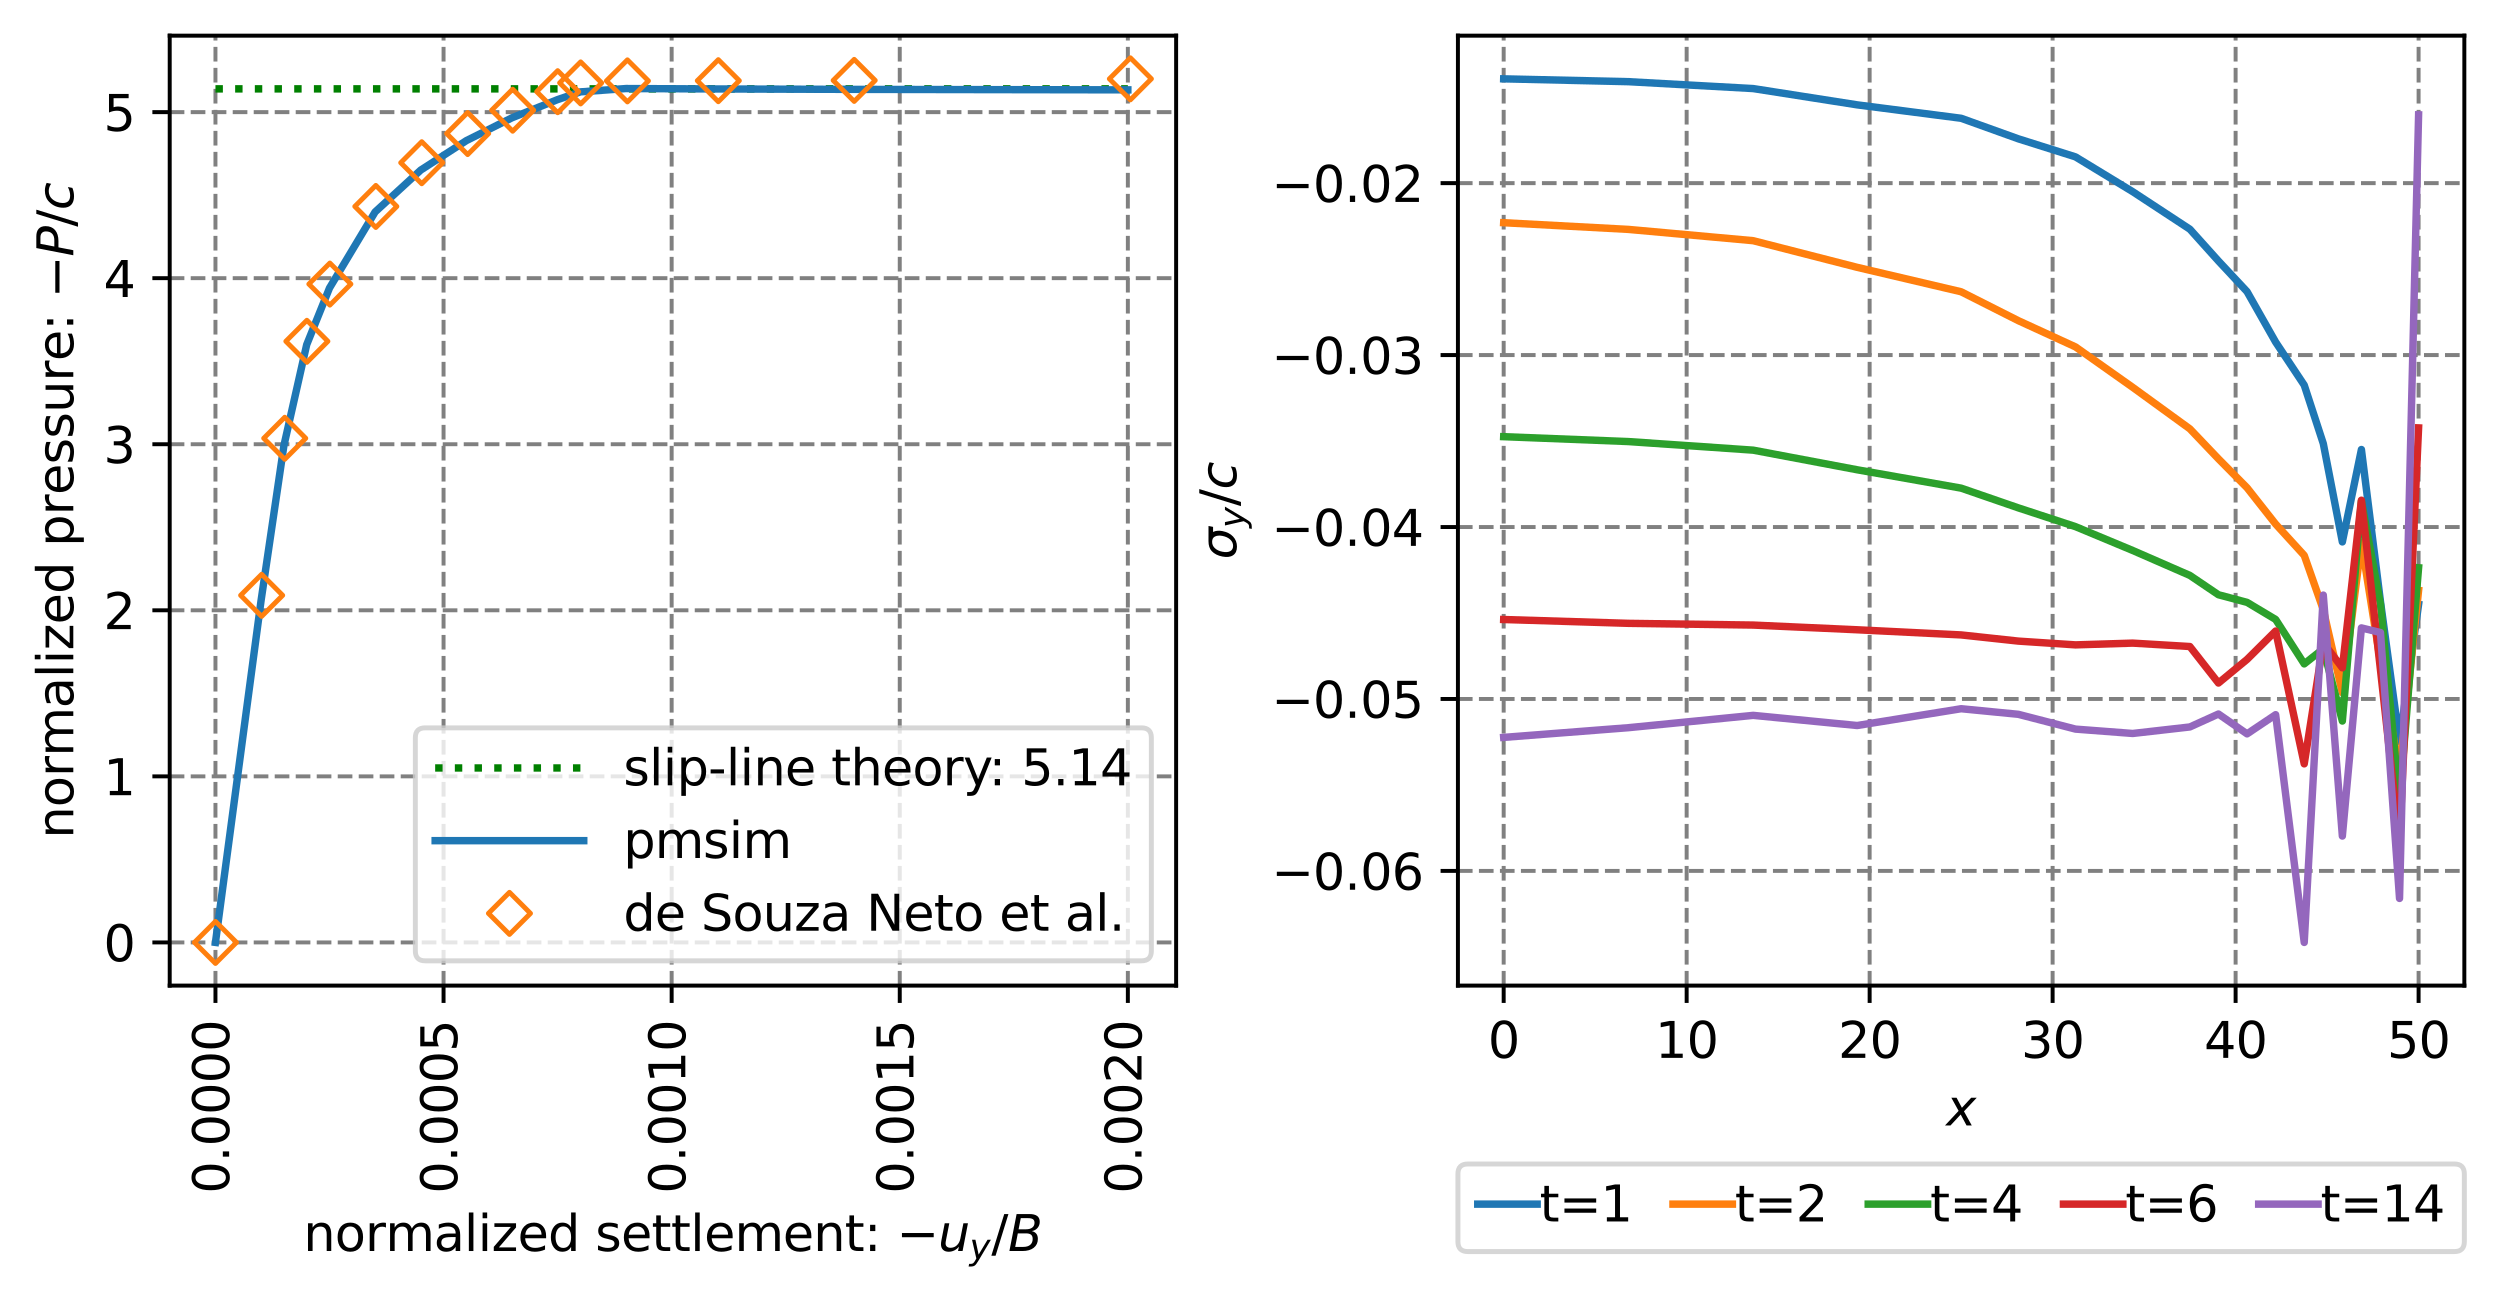 <?xml version="1.0" encoding="utf-8" standalone="no"?>
<!DOCTYPE svg PUBLIC "-//W3C//DTD SVG 1.1//EN"
  "http://www.w3.org/Graphics/SVG/1.1/DTD/svg11.dtd">
<svg xmlns:xlink="http://www.w3.org/1999/xlink" width="504.725pt" height="262.871pt" viewBox="0 0 504.725 262.871" xmlns="http://www.w3.org/2000/svg" version="1.1">
 <defs>
  <style type="text/css">*{stroke-linejoin: round; stroke-linecap: butt}</style>
 </defs>
 <g id="figure_1">
  <g id="patch_1">
   <path d="M 0 262.871 
L 504.725 262.871 
L 504.725 0 
L 0 0 
z
" style="fill: #ffffff"/>
  </g>
  <g id="axes_1">
   <g id="patch_2">
    <path d="M 34.263 198.981 
L 237.448 198.981 
L 237.448 7.2 
L 34.263 7.2 
z
" style="fill: #ffffff"/>
   </g>
   <g id="matplotlib.axis_1">
    <g id="xtick_1">
     <g id="line2d_1">
      <path d="M 43.498 198.981 
L 43.498 7.2 
" clip-path="url(#p94c1ba5dc5)" style="fill: none; stroke-dasharray: 2.96,1.28; stroke-dashoffset: 0; stroke: #808080; stroke-width: 0.8"/>
     </g>
     <g id="line2d_2">
      <defs>
       <path id="m522f97b222" d="M 0 0 
L 0 3.5 
" style="stroke: #000000; stroke-width: 0.8"/>
      </defs>
      <g>
       <use xlink:href="#m522f97b222" x="43.498" y="198.981" style="stroke: #000000; stroke-width: 0.8"/>
      </g>
     </g>
     <g id="text_1">
      <!-- 0.0000 -->
      <g transform="translate(46.258 240.971) rotate(-90) scale(0.1 -0.1)">
       <defs>
        <path id="DejaVuSans-30" d="M 2034 4250 
Q 1547 4250 1301 3770 
Q 1056 3291 1056 2328 
Q 1056 1369 1301 889 
Q 1547 409 2034 409 
Q 2525 409 2770 889 
Q 3016 1369 3016 2328 
Q 3016 3291 2770 3770 
Q 2525 4250 2034 4250 
z
M 2034 4750 
Q 2819 4750 3233 4129 
Q 3647 3509 3647 2328 
Q 3647 1150 3233 529 
Q 2819 -91 2034 -91 
Q 1250 -91 836 529 
Q 422 1150 422 2328 
Q 422 3509 836 4129 
Q 1250 4750 2034 4750 
z
" transform="scale(0.016)"/>
        <path id="DejaVuSans-2e" d="M 684 794 
L 1344 794 
L 1344 0 
L 684 0 
L 684 794 
z
" transform="scale(0.016)"/>
       </defs>
       <use xlink:href="#DejaVuSans-30"/>
       <use xlink:href="#DejaVuSans-2e" x="63.623"/>
       <use xlink:href="#DejaVuSans-30" x="95.41"/>
       <use xlink:href="#DejaVuSans-30" x="159.033"/>
       <use xlink:href="#DejaVuSans-30" x="222.656"/>
       <use xlink:href="#DejaVuSans-30" x="286.279"/>
      </g>
     </g>
    </g>
    <g id="xtick_2">
     <g id="line2d_3">
      <path d="M 89.549 198.981 
L 89.549 7.2 
" clip-path="url(#p94c1ba5dc5)" style="fill: none; stroke-dasharray: 2.96,1.28; stroke-dashoffset: 0; stroke: #808080; stroke-width: 0.8"/>
     </g>
     <g id="line2d_4">
      <g>
       <use xlink:href="#m522f97b222" x="89.549" y="198.981" style="stroke: #000000; stroke-width: 0.8"/>
      </g>
     </g>
     <g id="text_2">
      <!-- 0.0005 -->
      <g transform="translate(92.309 240.971) rotate(-90) scale(0.1 -0.1)">
       <defs>
        <path id="DejaVuSans-35" d="M 691 4666 
L 3169 4666 
L 3169 4134 
L 1269 4134 
L 1269 2991 
Q 1406 3038 1543 3061 
Q 1681 3084 1819 3084 
Q 2600 3084 3056 2656 
Q 3513 2228 3513 1497 
Q 3513 744 3044 326 
Q 2575 -91 1722 -91 
Q 1428 -91 1123 -41 
Q 819 9 494 109 
L 494 744 
Q 775 591 1075 516 
Q 1375 441 1709 441 
Q 2250 441 2565 725 
Q 2881 1009 2881 1497 
Q 2881 1984 2565 2268 
Q 2250 2553 1709 2553 
Q 1456 2553 1204 2497 
Q 953 2441 691 2322 
L 691 4666 
z
" transform="scale(0.016)"/>
       </defs>
       <use xlink:href="#DejaVuSans-30"/>
       <use xlink:href="#DejaVuSans-2e" x="63.623"/>
       <use xlink:href="#DejaVuSans-30" x="95.41"/>
       <use xlink:href="#DejaVuSans-30" x="159.033"/>
       <use xlink:href="#DejaVuSans-30" x="222.656"/>
       <use xlink:href="#DejaVuSans-35" x="286.279"/>
      </g>
     </g>
    </g>
    <g id="xtick_3">
     <g id="line2d_5">
      <path d="M 135.6 198.981 
L 135.6 7.2 
" clip-path="url(#p94c1ba5dc5)" style="fill: none; stroke-dasharray: 2.96,1.28; stroke-dashoffset: 0; stroke: #808080; stroke-width: 0.8"/>
     </g>
     <g id="line2d_6">
      <g>
       <use xlink:href="#m522f97b222" x="135.6" y="198.981" style="stroke: #000000; stroke-width: 0.8"/>
      </g>
     </g>
     <g id="text_3">
      <!-- 0.0010 -->
      <g transform="translate(138.359 240.971) rotate(-90) scale(0.1 -0.1)">
       <defs>
        <path id="DejaVuSans-31" d="M 794 531 
L 1825 531 
L 1825 4091 
L 703 3866 
L 703 4441 
L 1819 4666 
L 2450 4666 
L 2450 531 
L 3481 531 
L 3481 0 
L 794 0 
L 794 531 
z
" transform="scale(0.016)"/>
       </defs>
       <use xlink:href="#DejaVuSans-30"/>
       <use xlink:href="#DejaVuSans-2e" x="63.623"/>
       <use xlink:href="#DejaVuSans-30" x="95.41"/>
       <use xlink:href="#DejaVuSans-30" x="159.033"/>
       <use xlink:href="#DejaVuSans-31" x="222.656"/>
       <use xlink:href="#DejaVuSans-30" x="286.279"/>
      </g>
     </g>
    </g>
    <g id="xtick_4">
     <g id="line2d_7">
      <path d="M 181.651 198.981 
L 181.651 7.2 
" clip-path="url(#p94c1ba5dc5)" style="fill: none; stroke-dasharray: 2.96,1.28; stroke-dashoffset: 0; stroke: #808080; stroke-width: 0.8"/>
     </g>
     <g id="line2d_8">
      <g>
       <use xlink:href="#m522f97b222" x="181.651" y="198.981" style="stroke: #000000; stroke-width: 0.8"/>
      </g>
     </g>
     <g id="text_4">
      <!-- 0.0015 -->
      <g transform="translate(184.41 240.971) rotate(-90) scale(0.1 -0.1)">
       <use xlink:href="#DejaVuSans-30"/>
       <use xlink:href="#DejaVuSans-2e" x="63.623"/>
       <use xlink:href="#DejaVuSans-30" x="95.41"/>
       <use xlink:href="#DejaVuSans-30" x="159.033"/>
       <use xlink:href="#DejaVuSans-31" x="222.656"/>
       <use xlink:href="#DejaVuSans-35" x="286.279"/>
      </g>
     </g>
    </g>
    <g id="xtick_5">
     <g id="line2d_9">
      <path d="M 227.702 198.981 
L 227.702 7.2 
" clip-path="url(#p94c1ba5dc5)" style="fill: none; stroke-dasharray: 2.96,1.28; stroke-dashoffset: 0; stroke: #808080; stroke-width: 0.8"/>
     </g>
     <g id="line2d_10">
      <g>
       <use xlink:href="#m522f97b222" x="227.702" y="198.981" style="stroke: #000000; stroke-width: 0.8"/>
      </g>
     </g>
     <g id="text_5">
      <!-- 0.0020 -->
      <g transform="translate(230.461 240.971) rotate(-90) scale(0.1 -0.1)">
       <defs>
        <path id="DejaVuSans-32" d="M 1228 531 
L 3431 531 
L 3431 0 
L 469 0 
L 469 531 
Q 828 903 1448 1529 
Q 2069 2156 2228 2338 
Q 2531 2678 2651 2914 
Q 2772 3150 2772 3378 
Q 2772 3750 2511 3984 
Q 2250 4219 1831 4219 
Q 1534 4219 1204 4116 
Q 875 4013 500 3803 
L 500 4441 
Q 881 4594 1212 4672 
Q 1544 4750 1819 4750 
Q 2544 4750 2975 4387 
Q 3406 4025 3406 3419 
Q 3406 3131 3298 2873 
Q 3191 2616 2906 2266 
Q 2828 2175 2409 1742 
Q 1991 1309 1228 531 
z
" transform="scale(0.016)"/>
       </defs>
       <use xlink:href="#DejaVuSans-30"/>
       <use xlink:href="#DejaVuSans-2e" x="63.623"/>
       <use xlink:href="#DejaVuSans-30" x="95.41"/>
       <use xlink:href="#DejaVuSans-30" x="159.033"/>
       <use xlink:href="#DejaVuSans-32" x="222.656"/>
       <use xlink:href="#DejaVuSans-30" x="286.279"/>
      </g>
     </g>
    </g>
    <g id="text_6">
     <!-- normalized settlement: $-u_y/B$ -->
     <g transform="translate(61.255 252.571) scale(0.1 -0.1)">
      <defs>
       <path id="DejaVuSans-6e" d="M 3513 2113 
L 3513 0 
L 2938 0 
L 2938 2094 
Q 2938 2591 2744 2837 
Q 2550 3084 2163 3084 
Q 1697 3084 1428 2787 
Q 1159 2491 1159 1978 
L 1159 0 
L 581 0 
L 581 3500 
L 1159 3500 
L 1159 2956 
Q 1366 3272 1645 3428 
Q 1925 3584 2291 3584 
Q 2894 3584 3203 3211 
Q 3513 2838 3513 2113 
z
" transform="scale(0.016)"/>
       <path id="DejaVuSans-6f" d="M 1959 3097 
Q 1497 3097 1228 2736 
Q 959 2375 959 1747 
Q 959 1119 1226 758 
Q 1494 397 1959 397 
Q 2419 397 2687 759 
Q 2956 1122 2956 1747 
Q 2956 2369 2687 2733 
Q 2419 3097 1959 3097 
z
M 1959 3584 
Q 2709 3584 3137 3096 
Q 3566 2609 3566 1747 
Q 3566 888 3137 398 
Q 2709 -91 1959 -91 
Q 1206 -91 779 398 
Q 353 888 353 1747 
Q 353 2609 779 3096 
Q 1206 3584 1959 3584 
z
" transform="scale(0.016)"/>
       <path id="DejaVuSans-72" d="M 2631 2963 
Q 2534 3019 2420 3045 
Q 2306 3072 2169 3072 
Q 1681 3072 1420 2755 
Q 1159 2438 1159 1844 
L 1159 0 
L 581 0 
L 581 3500 
L 1159 3500 
L 1159 2956 
Q 1341 3275 1631 3429 
Q 1922 3584 2338 3584 
Q 2397 3584 2469 3576 
Q 2541 3569 2628 3553 
L 2631 2963 
z
" transform="scale(0.016)"/>
       <path id="DejaVuSans-6d" d="M 3328 2828 
Q 3544 3216 3844 3400 
Q 4144 3584 4550 3584 
Q 5097 3584 5394 3201 
Q 5691 2819 5691 2113 
L 5691 0 
L 5113 0 
L 5113 2094 
Q 5113 2597 4934 2840 
Q 4756 3084 4391 3084 
Q 3944 3084 3684 2787 
Q 3425 2491 3425 1978 
L 3425 0 
L 2847 0 
L 2847 2094 
Q 2847 2600 2669 2842 
Q 2491 3084 2119 3084 
Q 1678 3084 1418 2786 
Q 1159 2488 1159 1978 
L 1159 0 
L 581 0 
L 581 3500 
L 1159 3500 
L 1159 2956 
Q 1356 3278 1631 3431 
Q 1906 3584 2284 3584 
Q 2666 3584 2933 3390 
Q 3200 3197 3328 2828 
z
" transform="scale(0.016)"/>
       <path id="DejaVuSans-61" d="M 2194 1759 
Q 1497 1759 1228 1600 
Q 959 1441 959 1056 
Q 959 750 1161 570 
Q 1363 391 1709 391 
Q 2188 391 2477 730 
Q 2766 1069 2766 1631 
L 2766 1759 
L 2194 1759 
z
M 3341 1997 
L 3341 0 
L 2766 0 
L 2766 531 
Q 2569 213 2275 61 
Q 1981 -91 1556 -91 
Q 1019 -91 701 211 
Q 384 513 384 1019 
Q 384 1609 779 1909 
Q 1175 2209 1959 2209 
L 2766 2209 
L 2766 2266 
Q 2766 2663 2505 2880 
Q 2244 3097 1772 3097 
Q 1472 3097 1187 3025 
Q 903 2953 641 2809 
L 641 3341 
Q 956 3463 1253 3523 
Q 1550 3584 1831 3584 
Q 2591 3584 2966 3190 
Q 3341 2797 3341 1997 
z
" transform="scale(0.016)"/>
       <path id="DejaVuSans-6c" d="M 603 4863 
L 1178 4863 
L 1178 0 
L 603 0 
L 603 4863 
z
" transform="scale(0.016)"/>
       <path id="DejaVuSans-69" d="M 603 3500 
L 1178 3500 
L 1178 0 
L 603 0 
L 603 3500 
z
M 603 4863 
L 1178 4863 
L 1178 4134 
L 603 4134 
L 603 4863 
z
" transform="scale(0.016)"/>
       <path id="DejaVuSans-7a" d="M 353 3500 
L 3084 3500 
L 3084 2975 
L 922 459 
L 3084 459 
L 3084 0 
L 275 0 
L 275 525 
L 2438 3041 
L 353 3041 
L 353 3500 
z
" transform="scale(0.016)"/>
       <path id="DejaVuSans-65" d="M 3597 1894 
L 3597 1613 
L 953 1613 
Q 991 1019 1311 708 
Q 1631 397 2203 397 
Q 2534 397 2845 478 
Q 3156 559 3463 722 
L 3463 178 
Q 3153 47 2828 -22 
Q 2503 -91 2169 -91 
Q 1331 -91 842 396 
Q 353 884 353 1716 
Q 353 2575 817 3079 
Q 1281 3584 2069 3584 
Q 2775 3584 3186 3129 
Q 3597 2675 3597 1894 
z
M 3022 2063 
Q 3016 2534 2758 2815 
Q 2500 3097 2075 3097 
Q 1594 3097 1305 2825 
Q 1016 2553 972 2059 
L 3022 2063 
z
" transform="scale(0.016)"/>
       <path id="DejaVuSans-64" d="M 2906 2969 
L 2906 4863 
L 3481 4863 
L 3481 0 
L 2906 0 
L 2906 525 
Q 2725 213 2448 61 
Q 2172 -91 1784 -91 
Q 1150 -91 751 415 
Q 353 922 353 1747 
Q 353 2572 751 3078 
Q 1150 3584 1784 3584 
Q 2172 3584 2448 3432 
Q 2725 3281 2906 2969 
z
M 947 1747 
Q 947 1113 1208 752 
Q 1469 391 1925 391 
Q 2381 391 2643 752 
Q 2906 1113 2906 1747 
Q 2906 2381 2643 2742 
Q 2381 3103 1925 3103 
Q 1469 3103 1208 2742 
Q 947 2381 947 1747 
z
" transform="scale(0.016)"/>
       <path id="DejaVuSans-20" transform="scale(0.016)"/>
       <path id="DejaVuSans-73" d="M 2834 3397 
L 2834 2853 
Q 2591 2978 2328 3040 
Q 2066 3103 1784 3103 
Q 1356 3103 1142 2972 
Q 928 2841 928 2578 
Q 928 2378 1081 2264 
Q 1234 2150 1697 2047 
L 1894 2003 
Q 2506 1872 2764 1633 
Q 3022 1394 3022 966 
Q 3022 478 2636 193 
Q 2250 -91 1575 -91 
Q 1294 -91 989 -36 
Q 684 19 347 128 
L 347 722 
Q 666 556 975 473 
Q 1284 391 1588 391 
Q 1994 391 2212 530 
Q 2431 669 2431 922 
Q 2431 1156 2273 1281 
Q 2116 1406 1581 1522 
L 1381 1569 
Q 847 1681 609 1914 
Q 372 2147 372 2553 
Q 372 3047 722 3315 
Q 1072 3584 1716 3584 
Q 2034 3584 2315 3537 
Q 2597 3491 2834 3397 
z
" transform="scale(0.016)"/>
       <path id="DejaVuSans-74" d="M 1172 4494 
L 1172 3500 
L 2356 3500 
L 2356 3053 
L 1172 3053 
L 1172 1153 
Q 1172 725 1289 603 
Q 1406 481 1766 481 
L 2356 481 
L 2356 0 
L 1766 0 
Q 1100 0 847 248 
Q 594 497 594 1153 
L 594 3053 
L 172 3053 
L 172 3500 
L 594 3500 
L 594 4494 
L 1172 4494 
z
" transform="scale(0.016)"/>
       <path id="DejaVuSans-3a" d="M 750 794 
L 1409 794 
L 1409 0 
L 750 0 
L 750 794 
z
M 750 3309 
L 1409 3309 
L 1409 2516 
L 750 2516 
L 750 3309 
z
" transform="scale(0.016)"/>
       <path id="DejaVuSans-2212" d="M 678 2272 
L 4684 2272 
L 4684 1741 
L 678 1741 
L 678 2272 
z
" transform="scale(0.016)"/>
       <path id="DejaVuSans-Oblique-75" d="M 428 1388 
L 838 3500 
L 1416 3500 
L 1006 1409 
Q 975 1256 961 1147 
Q 947 1038 947 966 
Q 947 700 1109 554 
Q 1272 409 1569 409 
Q 2031 409 2368 721 
Q 2706 1034 2809 1563 
L 3194 3500 
L 3769 3500 
L 3091 0 
L 2516 0 
L 2631 550 
Q 2388 244 2052 76 
Q 1716 -91 1338 -91 
Q 878 -91 622 161 
Q 366 413 366 863 
Q 366 956 381 1097 
Q 397 1238 428 1388 
z
" transform="scale(0.016)"/>
       <path id="DejaVuSans-Oblique-79" d="M 1588 -325 
Q 1188 -997 936 -1164 
Q 684 -1331 294 -1331 
L -159 -1331 
L -63 -850 
L 269 -850 
Q 509 -850 678 -719 
Q 847 -588 1056 -206 
L 1234 128 
L 459 3500 
L 1069 3500 
L 1650 819 
L 3256 3500 
L 3859 3500 
L 1588 -325 
z
" transform="scale(0.016)"/>
       <path id="DejaVuSans-2f" d="M 1625 4666 
L 2156 4666 
L 531 -594 
L 0 -594 
L 1625 4666 
z
" transform="scale(0.016)"/>
       <path id="DejaVuSans-Oblique-42" d="M 1081 4666 
L 2694 4666 
Q 3350 4666 3675 4422 
Q 4000 4178 4000 3688 
Q 4000 3238 3720 2911 
Q 3441 2584 2988 2516 
Q 3375 2428 3569 2181 
Q 3763 1934 3763 1522 
Q 3763 819 3242 409 
Q 2722 0 1819 0 
L 172 0 
L 1081 4666 
z
M 1234 2228 
L 903 519 
L 1919 519 
Q 2491 519 2800 781 
Q 3109 1044 3109 1522 
Q 3109 1891 2904 2059 
Q 2700 2228 2247 2228 
L 1234 2228 
z
M 1606 4147 
L 1331 2741 
L 2272 2741 
Q 2775 2741 3058 2959 
Q 3341 3178 3341 3566 
Q 3341 3869 3150 4008 
Q 2959 4147 2541 4147 
L 1606 4147 
z
" transform="scale(0.016)"/>
      </defs>
      <use xlink:href="#DejaVuSans-6e" transform="translate(0 0.016)"/>
      <use xlink:href="#DejaVuSans-6f" transform="translate(63.379 0.016)"/>
      <use xlink:href="#DejaVuSans-72" transform="translate(124.561 0.016)"/>
      <use xlink:href="#DejaVuSans-6d" transform="translate(165.674 0.016)"/>
      <use xlink:href="#DejaVuSans-61" transform="translate(263.086 0.016)"/>
      <use xlink:href="#DejaVuSans-6c" transform="translate(324.365 0.016)"/>
      <use xlink:href="#DejaVuSans-69" transform="translate(352.148 0.016)"/>
      <use xlink:href="#DejaVuSans-7a" transform="translate(379.932 0.016)"/>
      <use xlink:href="#DejaVuSans-65" transform="translate(432.422 0.016)"/>
      <use xlink:href="#DejaVuSans-64" transform="translate(493.945 0.016)"/>
      <use xlink:href="#DejaVuSans-20" transform="translate(557.422 0.016)"/>
      <use xlink:href="#DejaVuSans-73" transform="translate(589.209 0.016)"/>
      <use xlink:href="#DejaVuSans-65" transform="translate(641.309 0.016)"/>
      <use xlink:href="#DejaVuSans-74" transform="translate(702.832 0.016)"/>
      <use xlink:href="#DejaVuSans-74" transform="translate(742.041 0.016)"/>
      <use xlink:href="#DejaVuSans-6c" transform="translate(781.25 0.016)"/>
      <use xlink:href="#DejaVuSans-65" transform="translate(809.033 0.016)"/>
      <use xlink:href="#DejaVuSans-6d" transform="translate(870.557 0.016)"/>
      <use xlink:href="#DejaVuSans-65" transform="translate(967.969 0.016)"/>
      <use xlink:href="#DejaVuSans-6e" transform="translate(1029.492 0.016)"/>
      <use xlink:href="#DejaVuSans-74" transform="translate(1092.871 0.016)"/>
      <use xlink:href="#DejaVuSans-3a" transform="translate(1132.08 0.016)"/>
      <use xlink:href="#DejaVuSans-20" transform="translate(1165.771 0.016)"/>
      <use xlink:href="#DejaVuSans-2212" transform="translate(1197.559 0.016)"/>
      <use xlink:href="#DejaVuSans-Oblique-75" transform="translate(1281.348 0.016)"/>
      <use xlink:href="#DejaVuSans-Oblique-79" transform="translate(1344.727 -16.391) scale(0.7)"/>
      <use xlink:href="#DejaVuSans-2f" transform="translate(1388.887 0.016)"/>
      <use xlink:href="#DejaVuSans-Oblique-42" transform="translate(1422.578 0.016)"/>
     </g>
    </g>
   </g>
   <g id="matplotlib.axis_2">
    <g id="ytick_1">
     <g id="line2d_11">
      <path d="M 34.263 190.264 
L 237.448 190.264 
" clip-path="url(#p94c1ba5dc5)" style="fill: none; stroke-dasharray: 2.96,1.28; stroke-dashoffset: 0; stroke: #808080; stroke-width: 0.8"/>
     </g>
     <g id="line2d_12">
      <defs>
       <path id="m192e287ba3" d="M 0 0 
L -3.5 0 
" style="stroke: #000000; stroke-width: 0.8"/>
      </defs>
      <g>
       <use xlink:href="#m192e287ba3" x="34.263" y="190.264" style="stroke: #000000; stroke-width: 0.8"/>
      </g>
     </g>
     <g id="text_7">
      <!-- 0 -->
      <g transform="translate(20.9 194.063) scale(0.1 -0.1)">
       <use xlink:href="#DejaVuSans-30"/>
      </g>
     </g>
    </g>
    <g id="ytick_2">
     <g id="line2d_13">
      <path d="M 34.263 156.738 
L 237.448 156.738 
" clip-path="url(#p94c1ba5dc5)" style="fill: none; stroke-dasharray: 2.96,1.28; stroke-dashoffset: 0; stroke: #808080; stroke-width: 0.8"/>
     </g>
     <g id="line2d_14">
      <g>
       <use xlink:href="#m192e287ba3" x="34.263" y="156.738" style="stroke: #000000; stroke-width: 0.8"/>
      </g>
     </g>
     <g id="text_8">
      <!-- 1 -->
      <g transform="translate(20.9 160.537) scale(0.1 -0.1)">
       <use xlink:href="#DejaVuSans-31"/>
      </g>
     </g>
    </g>
    <g id="ytick_3">
     <g id="line2d_15">
      <path d="M 34.263 123.213 
L 237.448 123.213 
" clip-path="url(#p94c1ba5dc5)" style="fill: none; stroke-dasharray: 2.96,1.28; stroke-dashoffset: 0; stroke: #808080; stroke-width: 0.8"/>
     </g>
     <g id="line2d_16">
      <g>
       <use xlink:href="#m192e287ba3" x="34.263" y="123.213" style="stroke: #000000; stroke-width: 0.8"/>
      </g>
     </g>
     <g id="text_9">
      <!-- 2 -->
      <g transform="translate(20.9 127.012) scale(0.1 -0.1)">
       <use xlink:href="#DejaVuSans-32"/>
      </g>
     </g>
    </g>
    <g id="ytick_4">
     <g id="line2d_17">
      <path d="M 34.263 89.687 
L 237.448 89.687 
" clip-path="url(#p94c1ba5dc5)" style="fill: none; stroke-dasharray: 2.96,1.28; stroke-dashoffset: 0; stroke: #808080; stroke-width: 0.8"/>
     </g>
     <g id="line2d_18">
      <g>
       <use xlink:href="#m192e287ba3" x="34.263" y="89.687" style="stroke: #000000; stroke-width: 0.8"/>
      </g>
     </g>
     <g id="text_10">
      <!-- 3 -->
      <g transform="translate(20.9 93.487) scale(0.1 -0.1)">
       <defs>
        <path id="DejaVuSans-33" d="M 2597 2516 
Q 3050 2419 3304 2112 
Q 3559 1806 3559 1356 
Q 3559 666 3084 287 
Q 2609 -91 1734 -91 
Q 1441 -91 1130 -33 
Q 819 25 488 141 
L 488 750 
Q 750 597 1062 519 
Q 1375 441 1716 441 
Q 2309 441 2620 675 
Q 2931 909 2931 1356 
Q 2931 1769 2642 2001 
Q 2353 2234 1838 2234 
L 1294 2234 
L 1294 2753 
L 1863 2753 
Q 2328 2753 2575 2939 
Q 2822 3125 2822 3475 
Q 2822 3834 2567 4026 
Q 2313 4219 1838 4219 
Q 1578 4219 1281 4162 
Q 984 4106 628 3988 
L 628 4550 
Q 988 4650 1302 4700 
Q 1616 4750 1894 4750 
Q 2613 4750 3031 4423 
Q 3450 4097 3450 3541 
Q 3450 3153 3228 2886 
Q 3006 2619 2597 2516 
z
" transform="scale(0.016)"/>
       </defs>
       <use xlink:href="#DejaVuSans-33"/>
      </g>
     </g>
    </g>
    <g id="ytick_5">
     <g id="line2d_19">
      <path d="M 34.263 56.162 
L 237.448 56.162 
" clip-path="url(#p94c1ba5dc5)" style="fill: none; stroke-dasharray: 2.96,1.28; stroke-dashoffset: 0; stroke: #808080; stroke-width: 0.8"/>
     </g>
     <g id="line2d_20">
      <g>
       <use xlink:href="#m192e287ba3" x="34.263" y="56.162" style="stroke: #000000; stroke-width: 0.8"/>
      </g>
     </g>
     <g id="text_11">
      <!-- 4 -->
      <g transform="translate(20.9 59.961) scale(0.1 -0.1)">
       <defs>
        <path id="DejaVuSans-34" d="M 2419 4116 
L 825 1625 
L 2419 1625 
L 2419 4116 
z
M 2253 4666 
L 3047 4666 
L 3047 1625 
L 3713 1625 
L 3713 1100 
L 3047 1100 
L 3047 0 
L 2419 0 
L 2419 1100 
L 313 1100 
L 313 1709 
L 2253 4666 
z
" transform="scale(0.016)"/>
       </defs>
       <use xlink:href="#DejaVuSans-34"/>
      </g>
     </g>
    </g>
    <g id="ytick_6">
     <g id="line2d_21">
      <path d="M 34.263 22.636 
L 237.448 22.636 
" clip-path="url(#p94c1ba5dc5)" style="fill: none; stroke-dasharray: 2.96,1.28; stroke-dashoffset: 0; stroke: #808080; stroke-width: 0.8"/>
     </g>
     <g id="line2d_22">
      <g>
       <use xlink:href="#m192e287ba3" x="34.263" y="22.636" style="stroke: #000000; stroke-width: 0.8"/>
      </g>
     </g>
     <g id="text_12">
      <!-- 5 -->
      <g transform="translate(20.9 26.436) scale(0.1 -0.1)">
       <use xlink:href="#DejaVuSans-35"/>
      </g>
     </g>
    </g>
    <g id="text_13">
     <!-- normalized pressure: $-P/c$ -->
     <g transform="translate(14.8 169.29) rotate(-90) scale(0.1 -0.1)">
      <defs>
       <path id="DejaVuSans-70" d="M 1159 525 
L 1159 -1331 
L 581 -1331 
L 581 3500 
L 1159 3500 
L 1159 2969 
Q 1341 3281 1617 3432 
Q 1894 3584 2278 3584 
Q 2916 3584 3314 3078 
Q 3713 2572 3713 1747 
Q 3713 922 3314 415 
Q 2916 -91 2278 -91 
Q 1894 -91 1617 61 
Q 1341 213 1159 525 
z
M 3116 1747 
Q 3116 2381 2855 2742 
Q 2594 3103 2138 3103 
Q 1681 3103 1420 2742 
Q 1159 2381 1159 1747 
Q 1159 1113 1420 752 
Q 1681 391 2138 391 
Q 2594 391 2855 752 
Q 3116 1113 3116 1747 
z
" transform="scale(0.016)"/>
       <path id="DejaVuSans-75" d="M 544 1381 
L 544 3500 
L 1119 3500 
L 1119 1403 
Q 1119 906 1312 657 
Q 1506 409 1894 409 
Q 2359 409 2629 706 
Q 2900 1003 2900 1516 
L 2900 3500 
L 3475 3500 
L 3475 0 
L 2900 0 
L 2900 538 
Q 2691 219 2414 64 
Q 2138 -91 1772 -91 
Q 1169 -91 856 284 
Q 544 659 544 1381 
z
M 1991 3584 
L 1991 3584 
z
" transform="scale(0.016)"/>
       <path id="DejaVuSans-Oblique-50" d="M 1081 4666 
L 2541 4666 
Q 3178 4666 3512 4369 
Q 3847 4072 3847 3500 
Q 3847 2731 3353 2303 
Q 2859 1875 1966 1875 
L 1172 1875 
L 806 0 
L 172 0 
L 1081 4666 
z
M 1613 4147 
L 1275 2394 
L 2069 2394 
Q 2606 2394 2893 2669 
Q 3181 2944 3181 3456 
Q 3181 3784 2986 3965 
Q 2791 4147 2438 4147 
L 1613 4147 
z
" transform="scale(0.016)"/>
       <path id="DejaVuSans-Oblique-63" d="M 3431 3366 
L 3316 2797 
Q 3109 2947 2876 3022 
Q 2644 3097 2394 3097 
Q 2119 3097 1870 3000 
Q 1622 2903 1453 2725 
Q 1184 2453 1037 2087 
Q 891 1722 891 1331 
Q 891 859 1127 628 
Q 1363 397 1844 397 
Q 2081 397 2348 469 
Q 2616 541 2906 684 
L 2797 116 
Q 2547 13 2283 -39 
Q 2019 -91 1741 -91 
Q 1044 -91 669 257 
Q 294 606 294 1253 
Q 294 1797 489 2255 
Q 684 2713 1069 3078 
Q 1331 3328 1684 3456 
Q 2038 3584 2456 3584 
Q 2700 3584 2940 3529 
Q 3181 3475 3431 3366 
z
" transform="scale(0.016)"/>
      </defs>
      <use xlink:href="#DejaVuSans-6e" transform="translate(0 0.016)"/>
      <use xlink:href="#DejaVuSans-6f" transform="translate(63.379 0.016)"/>
      <use xlink:href="#DejaVuSans-72" transform="translate(124.561 0.016)"/>
      <use xlink:href="#DejaVuSans-6d" transform="translate(165.674 0.016)"/>
      <use xlink:href="#DejaVuSans-61" transform="translate(263.086 0.016)"/>
      <use xlink:href="#DejaVuSans-6c" transform="translate(324.365 0.016)"/>
      <use xlink:href="#DejaVuSans-69" transform="translate(352.148 0.016)"/>
      <use xlink:href="#DejaVuSans-7a" transform="translate(379.932 0.016)"/>
      <use xlink:href="#DejaVuSans-65" transform="translate(432.422 0.016)"/>
      <use xlink:href="#DejaVuSans-64" transform="translate(493.945 0.016)"/>
      <use xlink:href="#DejaVuSans-20" transform="translate(557.422 0.016)"/>
      <use xlink:href="#DejaVuSans-70" transform="translate(589.209 0.016)"/>
      <use xlink:href="#DejaVuSans-72" transform="translate(652.686 0.016)"/>
      <use xlink:href="#DejaVuSans-65" transform="translate(693.799 0.016)"/>
      <use xlink:href="#DejaVuSans-73" transform="translate(755.322 0.016)"/>
      <use xlink:href="#DejaVuSans-73" transform="translate(807.422 0.016)"/>
      <use xlink:href="#DejaVuSans-75" transform="translate(859.521 0.016)"/>
      <use xlink:href="#DejaVuSans-72" transform="translate(922.9 0.016)"/>
      <use xlink:href="#DejaVuSans-65" transform="translate(964.014 0.016)"/>
      <use xlink:href="#DejaVuSans-3a" transform="translate(1025.537 0.016)"/>
      <use xlink:href="#DejaVuSans-20" transform="translate(1059.229 0.016)"/>
      <use xlink:href="#DejaVuSans-2212" transform="translate(1091.016 0.016)"/>
      <use xlink:href="#DejaVuSans-Oblique-50" transform="translate(1174.805 0.016)"/>
      <use xlink:href="#DejaVuSans-2f" transform="translate(1235.107 0.016)"/>
      <use xlink:href="#DejaVuSans-Oblique-63" transform="translate(1268.799 0.016)"/>
     </g>
    </g>
   </g>
   <g id="line2d_23">
    <path d="M 43.498 17.943 
L 227.702 17.943 
" clip-path="url(#p94c1ba5dc5)" style="fill: none; stroke-dasharray: 1.5,2.475; stroke-dashoffset: 0; stroke: #008000; stroke-width: 1.5"/>
   </g>
   <g id="line2d_24">
    <path d="M 43.498 190.264 
L 52.708 121.235 
L 57.313 89.983 
L 61.919 69.582 
L 66.524 58.141 
L 75.734 42.786 
L 84.944 34.335 
L 94.154 28.39 
L 103.364 23.782 
L 112.575 20.107 
L 117.18 18.546 
L 126.39 17.875 
L 144.81 17.96 
L 172.441 18.044 
L 227.702 18.141 
" clip-path="url(#p94c1ba5dc5)" style="fill: none; stroke: #1f77b4; stroke-width: 1.5; stroke-linecap: square"/>
   </g>
   <g id="line2d_25">
    <defs>
     <path id="m480aa42c2c" d="M -0 4.243 
L 4.243 0 
L 0 -4.243 
L -4.243 -0 
z
" style="stroke: #ff7f0e; stroke-linejoin: miter"/>
    </defs>
    <g clip-path="url(#p94c1ba5dc5)">
     <use xlink:href="#m480aa42c2c" x="43.498" y="190.264" style="fill-opacity: 0; stroke: #ff7f0e; stroke-linejoin: miter"/>
     <use xlink:href="#m480aa42c2c" x="52.824" y="120.192" style="fill-opacity: 0; stroke: #ff7f0e; stroke-linejoin: miter"/>
     <use xlink:href="#m480aa42c2c" x="57.484" y="88.483" style="fill-opacity: 0; stroke: #ff7f0e; stroke-linejoin: miter"/>
     <use xlink:href="#m480aa42c2c" x="61.954" y="68.907" style="fill-opacity: 0; stroke: #ff7f0e; stroke-linejoin: miter"/>
     <use xlink:href="#m480aa42c2c" x="66.596" y="57.352" style="fill-opacity: 0; stroke: #ff7f0e; stroke-linejoin: miter"/>
     <use xlink:href="#m480aa42c2c" x="75.875" y="41.679" style="fill-opacity: 0; stroke: #ff7f0e; stroke-linejoin: miter"/>
     <use xlink:href="#m480aa42c2c" x="85.146" y="32.853" style="fill-opacity: 0; stroke: #ff7f0e; stroke-linejoin: miter"/>
     <use xlink:href="#m480aa42c2c" x="94.415" y="26.964" style="fill-opacity: 0; stroke: #ff7f0e; stroke-linejoin: miter"/>
     <use xlink:href="#m480aa42c2c" x="103.504" y="22.248" style="fill-opacity: 0; stroke: #ff7f0e; stroke-linejoin: miter"/>
     <use xlink:href="#m480aa42c2c" x="112.593" y="18.511" style="fill-opacity: 0; stroke: #ff7f0e; stroke-linejoin: miter"/>
     <use xlink:href="#m480aa42c2c" x="117.227" y="16.74" style="fill-opacity: 0; stroke: #ff7f0e; stroke-linejoin: miter"/>
     <use xlink:href="#m480aa42c2c" x="126.669" y="16.329" style="fill-opacity: 0; stroke: #ff7f0e; stroke-linejoin: miter"/>
     <use xlink:href="#m480aa42c2c" x="145.018" y="16.29" style="fill-opacity: 0; stroke: #ff7f0e; stroke-linejoin: miter"/>
     <use xlink:href="#m480aa42c2c" x="172.453" y="16.231" style="fill-opacity: 0; stroke: #ff7f0e; stroke-linejoin: miter"/>
     <use xlink:href="#m480aa42c2c" x="228.212" y="15.917" style="fill-opacity: 0; stroke: #ff7f0e; stroke-linejoin: miter"/>
    </g>
   </g>
   <g id="patch_3">
    <path d="M 34.263 198.981 
L 34.263 7.2 
" style="fill: none; stroke: #000000; stroke-width: 0.8; stroke-linejoin: miter; stroke-linecap: square"/>
   </g>
   <g id="patch_4">
    <path d="M 237.448 198.981 
L 237.448 7.2 
" style="fill: none; stroke: #000000; stroke-width: 0.8; stroke-linejoin: miter; stroke-linecap: square"/>
   </g>
   <g id="patch_5">
    <path d="M 34.263 198.981 
L 237.448 198.981 
" style="fill: none; stroke: #000000; stroke-width: 0.8; stroke-linejoin: miter; stroke-linecap: square"/>
   </g>
   <g id="patch_6">
    <path d="M 34.263 7.2 
L 237.448 7.2 
" style="fill: none; stroke: #000000; stroke-width: 0.8; stroke-linejoin: miter; stroke-linecap: square"/>
   </g>
   <g id="legend_1">
    <g id="patch_7">
     <path d="M 85.854 193.981 
L 230.448 193.981 
Q 232.448 193.981 232.448 191.981 
L 232.448 148.946 
Q 232.448 146.946 230.448 146.946 
L 85.854 146.946 
Q 83.854 146.946 83.854 148.946 
L 83.854 191.981 
Q 83.854 193.981 85.854 193.981 
z
" style="fill: #ffffff; opacity: 0.8; stroke: #cccccc; stroke-linejoin: miter"/>
    </g>
    <g id="line2d_26">
     <path d="M 87.854 155.045 
L 102.854 155.045 
L 117.854 155.045 
" style="fill: none; stroke-dasharray: 1.5,2.475; stroke-dashoffset: 0; stroke: #008000; stroke-width: 1.5"/>
    </g>
    <g id="text_14">
     <!-- slip-line theory: 5.14 -->
     <g transform="translate(125.854 158.545) scale(0.1 -0.1)">
      <defs>
       <path id="DejaVuSans-2d" d="M 313 2009 
L 1997 2009 
L 1997 1497 
L 313 1497 
L 313 2009 
z
" transform="scale(0.016)"/>
       <path id="DejaVuSans-68" d="M 3513 2113 
L 3513 0 
L 2938 0 
L 2938 2094 
Q 2938 2591 2744 2837 
Q 2550 3084 2163 3084 
Q 1697 3084 1428 2787 
Q 1159 2491 1159 1978 
L 1159 0 
L 581 0 
L 581 4863 
L 1159 4863 
L 1159 2956 
Q 1366 3272 1645 3428 
Q 1925 3584 2291 3584 
Q 2894 3584 3203 3211 
Q 3513 2838 3513 2113 
z
" transform="scale(0.016)"/>
       <path id="DejaVuSans-79" d="M 2059 -325 
Q 1816 -950 1584 -1140 
Q 1353 -1331 966 -1331 
L 506 -1331 
L 506 -850 
L 844 -850 
Q 1081 -850 1212 -737 
Q 1344 -625 1503 -206 
L 1606 56 
L 191 3500 
L 800 3500 
L 1894 763 
L 2988 3500 
L 3597 3500 
L 2059 -325 
z
" transform="scale(0.016)"/>
      </defs>
      <use xlink:href="#DejaVuSans-73"/>
      <use xlink:href="#DejaVuSans-6c" x="52.1"/>
      <use xlink:href="#DejaVuSans-69" x="79.883"/>
      <use xlink:href="#DejaVuSans-70" x="107.666"/>
      <use xlink:href="#DejaVuSans-2d" x="171.143"/>
      <use xlink:href="#DejaVuSans-6c" x="207.227"/>
      <use xlink:href="#DejaVuSans-69" x="235.01"/>
      <use xlink:href="#DejaVuSans-6e" x="262.793"/>
      <use xlink:href="#DejaVuSans-65" x="326.172"/>
      <use xlink:href="#DejaVuSans-20" x="387.695"/>
      <use xlink:href="#DejaVuSans-74" x="419.482"/>
      <use xlink:href="#DejaVuSans-68" x="458.691"/>
      <use xlink:href="#DejaVuSans-65" x="522.07"/>
      <use xlink:href="#DejaVuSans-6f" x="583.594"/>
      <use xlink:href="#DejaVuSans-72" x="644.775"/>
      <use xlink:href="#DejaVuSans-79" x="685.889"/>
      <use xlink:href="#DejaVuSans-3a" x="737.818"/>
      <use xlink:href="#DejaVuSans-20" x="771.51"/>
      <use xlink:href="#DejaVuSans-35" x="803.297"/>
      <use xlink:href="#DejaVuSans-2e" x="866.92"/>
      <use xlink:href="#DejaVuSans-31" x="898.707"/>
      <use xlink:href="#DejaVuSans-34" x="962.33"/>
     </g>
    </g>
    <g id="line2d_27">
     <path d="M 87.854 169.723 
L 102.854 169.723 
L 117.854 169.723 
" style="fill: none; stroke: #1f77b4; stroke-width: 1.5; stroke-linecap: square"/>
    </g>
    <g id="text_15">
     <!-- pmsim -->
     <g transform="translate(125.854 173.223) scale(0.1 -0.1)">
      <use xlink:href="#DejaVuSans-70"/>
      <use xlink:href="#DejaVuSans-6d" x="63.477"/>
      <use xlink:href="#DejaVuSans-73" x="160.889"/>
      <use xlink:href="#DejaVuSans-69" x="212.988"/>
      <use xlink:href="#DejaVuSans-6d" x="240.771"/>
     </g>
    </g>
    <g id="line2d_28">
     <g>
      <use xlink:href="#m480aa42c2c" x="102.854" y="184.401" style="fill-opacity: 0; stroke: #ff7f0e; stroke-linejoin: miter"/>
     </g>
    </g>
    <g id="text_16">
     <!-- de Souza Neto et al. -->
     <g transform="translate(125.854 187.901) scale(0.1 -0.1)">
      <defs>
       <path id="DejaVuSans-53" d="M 3425 4513 
L 3425 3897 
Q 3066 4069 2747 4153 
Q 2428 4238 2131 4238 
Q 1616 4238 1336 4038 
Q 1056 3838 1056 3469 
Q 1056 3159 1242 3001 
Q 1428 2844 1947 2747 
L 2328 2669 
Q 3034 2534 3370 2195 
Q 3706 1856 3706 1288 
Q 3706 609 3251 259 
Q 2797 -91 1919 -91 
Q 1588 -91 1214 -16 
Q 841 59 441 206 
L 441 856 
Q 825 641 1194 531 
Q 1563 422 1919 422 
Q 2459 422 2753 634 
Q 3047 847 3047 1241 
Q 3047 1584 2836 1778 
Q 2625 1972 2144 2069 
L 1759 2144 
Q 1053 2284 737 2584 
Q 422 2884 422 3419 
Q 422 4038 858 4394 
Q 1294 4750 2059 4750 
Q 2388 4750 2728 4690 
Q 3069 4631 3425 4513 
z
" transform="scale(0.016)"/>
       <path id="DejaVuSans-4e" d="M 628 4666 
L 1478 4666 
L 3547 763 
L 3547 4666 
L 4159 4666 
L 4159 0 
L 3309 0 
L 1241 3903 
L 1241 0 
L 628 0 
L 628 4666 
z
" transform="scale(0.016)"/>
      </defs>
      <use xlink:href="#DejaVuSans-64"/>
      <use xlink:href="#DejaVuSans-65" x="63.477"/>
      <use xlink:href="#DejaVuSans-20" x="125"/>
      <use xlink:href="#DejaVuSans-53" x="156.787"/>
      <use xlink:href="#DejaVuSans-6f" x="220.264"/>
      <use xlink:href="#DejaVuSans-75" x="281.445"/>
      <use xlink:href="#DejaVuSans-7a" x="344.824"/>
      <use xlink:href="#DejaVuSans-61" x="397.314"/>
      <use xlink:href="#DejaVuSans-20" x="458.594"/>
      <use xlink:href="#DejaVuSans-4e" x="490.381"/>
      <use xlink:href="#DejaVuSans-65" x="565.186"/>
      <use xlink:href="#DejaVuSans-74" x="626.709"/>
      <use xlink:href="#DejaVuSans-6f" x="665.918"/>
      <use xlink:href="#DejaVuSans-20" x="727.1"/>
      <use xlink:href="#DejaVuSans-65" x="758.887"/>
      <use xlink:href="#DejaVuSans-74" x="820.41"/>
      <use xlink:href="#DejaVuSans-20" x="859.619"/>
      <use xlink:href="#DejaVuSans-61" x="891.406"/>
      <use xlink:href="#DejaVuSans-6c" x="952.686"/>
      <use xlink:href="#DejaVuSans-2e" x="980.469"/>
     </g>
    </g>
   </g>
  </g>
  <g id="axes_2">
   <g id="patch_8">
    <path d="M 294.34 198.981 
L 497.525 198.981 
L 497.525 7.2 
L 294.34 7.2 
z
" style="fill: #ffffff"/>
   </g>
   <g id="matplotlib.axis_3">
    <g id="xtick_6">
     <g id="line2d_29">
      <path d="M 303.576 198.981 
L 303.576 7.2 
" clip-path="url(#pa82d1a2b46)" style="fill: none; stroke-dasharray: 2.96,1.28; stroke-dashoffset: 0; stroke: #808080; stroke-width: 0.8"/>
     </g>
     <g id="line2d_30">
      <g>
       <use xlink:href="#m522f97b222" x="303.576" y="198.981" style="stroke: #000000; stroke-width: 0.8"/>
      </g>
     </g>
     <g id="text_17">
      <!-- 0 -->
      <g transform="translate(300.394 213.579) scale(0.1 -0.1)">
       <use xlink:href="#DejaVuSans-30"/>
      </g>
     </g>
    </g>
    <g id="xtick_7">
     <g id="line2d_31">
      <path d="M 340.518 198.981 
L 340.518 7.2 
" clip-path="url(#pa82d1a2b46)" style="fill: none; stroke-dasharray: 2.96,1.28; stroke-dashoffset: 0; stroke: #808080; stroke-width: 0.8"/>
     </g>
     <g id="line2d_32">
      <g>
       <use xlink:href="#m522f97b222" x="340.518" y="198.981" style="stroke: #000000; stroke-width: 0.8"/>
      </g>
     </g>
     <g id="text_18">
      <!-- 10 -->
      <g transform="translate(334.156 213.579) scale(0.1 -0.1)">
       <use xlink:href="#DejaVuSans-31"/>
       <use xlink:href="#DejaVuSans-30" x="63.623"/>
      </g>
     </g>
    </g>
    <g id="xtick_8">
     <g id="line2d_33">
      <path d="M 377.461 198.981 
L 377.461 7.2 
" clip-path="url(#pa82d1a2b46)" style="fill: none; stroke-dasharray: 2.96,1.28; stroke-dashoffset: 0; stroke: #808080; stroke-width: 0.8"/>
     </g>
     <g id="line2d_34">
      <g>
       <use xlink:href="#m522f97b222" x="377.461" y="198.981" style="stroke: #000000; stroke-width: 0.8"/>
      </g>
     </g>
     <g id="text_19">
      <!-- 20 -->
      <g transform="translate(371.099 213.579) scale(0.1 -0.1)">
       <use xlink:href="#DejaVuSans-32"/>
       <use xlink:href="#DejaVuSans-30" x="63.623"/>
      </g>
     </g>
    </g>
    <g id="xtick_9">
     <g id="line2d_35">
      <path d="M 414.404 198.981 
L 414.404 7.2 
" clip-path="url(#pa82d1a2b46)" style="fill: none; stroke-dasharray: 2.96,1.28; stroke-dashoffset: 0; stroke: #808080; stroke-width: 0.8"/>
     </g>
     <g id="line2d_36">
      <g>
       <use xlink:href="#m522f97b222" x="414.404" y="198.981" style="stroke: #000000; stroke-width: 0.8"/>
      </g>
     </g>
     <g id="text_20">
      <!-- 30 -->
      <g transform="translate(408.041 213.579) scale(0.1 -0.1)">
       <use xlink:href="#DejaVuSans-33"/>
       <use xlink:href="#DejaVuSans-30" x="63.623"/>
      </g>
     </g>
    </g>
    <g id="xtick_10">
     <g id="line2d_37">
      <path d="M 451.347 198.981 
L 451.347 7.2 
" clip-path="url(#pa82d1a2b46)" style="fill: none; stroke-dasharray: 2.96,1.28; stroke-dashoffset: 0; stroke: #808080; stroke-width: 0.8"/>
     </g>
     <g id="line2d_38">
      <g>
       <use xlink:href="#m522f97b222" x="451.347" y="198.981" style="stroke: #000000; stroke-width: 0.8"/>
      </g>
     </g>
     <g id="text_21">
      <!-- 40 -->
      <g transform="translate(444.984 213.579) scale(0.1 -0.1)">
       <use xlink:href="#DejaVuSans-34"/>
       <use xlink:href="#DejaVuSans-30" x="63.623"/>
      </g>
     </g>
    </g>
    <g id="xtick_11">
     <g id="line2d_39">
      <path d="M 488.29 198.981 
L 488.29 7.2 
" clip-path="url(#pa82d1a2b46)" style="fill: none; stroke-dasharray: 2.96,1.28; stroke-dashoffset: 0; stroke: #808080; stroke-width: 0.8"/>
     </g>
     <g id="line2d_40">
      <g>
       <use xlink:href="#m522f97b222" x="488.29" y="198.981" style="stroke: #000000; stroke-width: 0.8"/>
      </g>
     </g>
     <g id="text_22">
      <!-- 50 -->
      <g transform="translate(481.927 213.579) scale(0.1 -0.1)">
       <use xlink:href="#DejaVuSans-35"/>
       <use xlink:href="#DejaVuSans-30" x="63.623"/>
      </g>
     </g>
    </g>
    <g id="text_23">
     <!-- $x$ -->
     <g transform="translate(392.933 227.257) scale(0.1 -0.1)">
      <defs>
       <path id="DejaVuSans-Oblique-78" d="M 3841 3500 
L 2234 1784 
L 3219 0 
L 2559 0 
L 1819 1388 
L 531 0 
L -166 0 
L 1556 1844 
L 641 3500 
L 1300 3500 
L 1972 2234 
L 3144 3500 
L 3841 3500 
z
" transform="scale(0.016)"/>
      </defs>
      <use xlink:href="#DejaVuSans-Oblique-78" transform="translate(0 0.312)"/>
     </g>
    </g>
   </g>
   <g id="matplotlib.axis_4">
    <g id="ytick_7">
     <g id="line2d_41">
      <path d="M 294.34 175.829 
L 497.525 175.829 
" clip-path="url(#pa82d1a2b46)" style="fill: none; stroke-dasharray: 2.96,1.28; stroke-dashoffset: 0; stroke: #808080; stroke-width: 0.8"/>
     </g>
     <g id="line2d_42">
      <g>
       <use xlink:href="#m192e287ba3" x="294.34" y="175.829" style="stroke: #000000; stroke-width: 0.8"/>
      </g>
     </g>
     <g id="text_24">
      <!-- −0.06 -->
      <g transform="translate(256.695 179.629) scale(0.1 -0.1)">
       <defs>
        <path id="DejaVuSans-36" d="M 2113 2584 
Q 1688 2584 1439 2293 
Q 1191 2003 1191 1497 
Q 1191 994 1439 701 
Q 1688 409 2113 409 
Q 2538 409 2786 701 
Q 3034 994 3034 1497 
Q 3034 2003 2786 2293 
Q 2538 2584 2113 2584 
z
M 3366 4563 
L 3366 3988 
Q 3128 4100 2886 4159 
Q 2644 4219 2406 4219 
Q 1781 4219 1451 3797 
Q 1122 3375 1075 2522 
Q 1259 2794 1537 2939 
Q 1816 3084 2150 3084 
Q 2853 3084 3261 2657 
Q 3669 2231 3669 1497 
Q 3669 778 3244 343 
Q 2819 -91 2113 -91 
Q 1303 -91 875 529 
Q 447 1150 447 2328 
Q 447 3434 972 4092 
Q 1497 4750 2381 4750 
Q 2619 4750 2861 4703 
Q 3103 4656 3366 4563 
z
" transform="scale(0.016)"/>
       </defs>
       <use xlink:href="#DejaVuSans-2212"/>
       <use xlink:href="#DejaVuSans-30" x="83.789"/>
       <use xlink:href="#DejaVuSans-2e" x="147.412"/>
       <use xlink:href="#DejaVuSans-30" x="179.199"/>
       <use xlink:href="#DejaVuSans-36" x="242.822"/>
      </g>
     </g>
    </g>
    <g id="ytick_8">
     <g id="line2d_43">
      <path d="M 294.34 141.115 
L 497.525 141.115 
" clip-path="url(#pa82d1a2b46)" style="fill: none; stroke-dasharray: 2.96,1.28; stroke-dashoffset: 0; stroke: #808080; stroke-width: 0.8"/>
     </g>
     <g id="line2d_44">
      <g>
       <use xlink:href="#m192e287ba3" x="294.34" y="141.115" style="stroke: #000000; stroke-width: 0.8"/>
      </g>
     </g>
     <g id="text_25">
      <!-- −0.05 -->
      <g transform="translate(256.695 144.915) scale(0.1 -0.1)">
       <use xlink:href="#DejaVuSans-2212"/>
       <use xlink:href="#DejaVuSans-30" x="83.789"/>
       <use xlink:href="#DejaVuSans-2e" x="147.412"/>
       <use xlink:href="#DejaVuSans-30" x="179.199"/>
       <use xlink:href="#DejaVuSans-35" x="242.822"/>
      </g>
     </g>
    </g>
    <g id="ytick_9">
     <g id="line2d_45">
      <path d="M 294.34 106.401 
L 497.525 106.401 
" clip-path="url(#pa82d1a2b46)" style="fill: none; stroke-dasharray: 2.96,1.28; stroke-dashoffset: 0; stroke: #808080; stroke-width: 0.8"/>
     </g>
     <g id="line2d_46">
      <g>
       <use xlink:href="#m192e287ba3" x="294.34" y="106.401" style="stroke: #000000; stroke-width: 0.8"/>
      </g>
     </g>
     <g id="text_26">
      <!-- −0.04 -->
      <g transform="translate(256.695 110.201) scale(0.1 -0.1)">
       <use xlink:href="#DejaVuSans-2212"/>
       <use xlink:href="#DejaVuSans-30" x="83.789"/>
       <use xlink:href="#DejaVuSans-2e" x="147.412"/>
       <use xlink:href="#DejaVuSans-30" x="179.199"/>
       <use xlink:href="#DejaVuSans-34" x="242.822"/>
      </g>
     </g>
    </g>
    <g id="ytick_10">
     <g id="line2d_47">
      <path d="M 294.34 71.687 
L 497.525 71.687 
" clip-path="url(#pa82d1a2b46)" style="fill: none; stroke-dasharray: 2.96,1.28; stroke-dashoffset: 0; stroke: #808080; stroke-width: 0.8"/>
     </g>
     <g id="line2d_48">
      <g>
       <use xlink:href="#m192e287ba3" x="294.34" y="71.687" style="stroke: #000000; stroke-width: 0.8"/>
      </g>
     </g>
     <g id="text_27">
      <!-- −0.03 -->
      <g transform="translate(256.695 75.487) scale(0.1 -0.1)">
       <use xlink:href="#DejaVuSans-2212"/>
       <use xlink:href="#DejaVuSans-30" x="83.789"/>
       <use xlink:href="#DejaVuSans-2e" x="147.412"/>
       <use xlink:href="#DejaVuSans-30" x="179.199"/>
       <use xlink:href="#DejaVuSans-33" x="242.822"/>
      </g>
     </g>
    </g>
    <g id="ytick_11">
     <g id="line2d_49">
      <path d="M 294.34 36.973 
L 497.525 36.973 
" clip-path="url(#pa82d1a2b46)" style="fill: none; stroke-dasharray: 2.96,1.28; stroke-dashoffset: 0; stroke: #808080; stroke-width: 0.8"/>
     </g>
     <g id="line2d_50">
      <g>
       <use xlink:href="#m192e287ba3" x="294.34" y="36.973" style="stroke: #000000; stroke-width: 0.8"/>
      </g>
     </g>
     <g id="text_28">
      <!-- −0.02 -->
      <g transform="translate(256.695 40.773) scale(0.1 -0.1)">
       <use xlink:href="#DejaVuSans-2212"/>
       <use xlink:href="#DejaVuSans-30" x="83.789"/>
       <use xlink:href="#DejaVuSans-2e" x="147.412"/>
       <use xlink:href="#DejaVuSans-30" x="179.199"/>
       <use xlink:href="#DejaVuSans-32" x="242.822"/>
      </g>
     </g>
    </g>
    <g id="text_29">
     <!-- $\sigma_y/c$ -->
     <g transform="translate(249.595 112.94) rotate(-90) scale(0.1 -0.1)">
      <defs>
       <path id="DejaVuSans-Oblique-3c3" d="M 2219 3044 
Q 1744 3044 1422 2700 
Q 1081 2341 969 1747 
Q 844 1119 1044 756 
Q 1241 397 1706 397 
Q 2166 397 2503 759 
Q 2844 1122 2966 1747 
Q 3075 2319 2881 2700 
Q 2700 3044 2219 3044 
z
M 2309 3503 
L 4219 3500 
L 4106 2925 
L 3463 2925 
Q 3706 2438 3575 1747 
Q 3406 888 2884 400 
Q 2359 -91 1609 -91 
Q 856 -91 525 400 
Q 194 888 363 1747 
Q 528 2609 1050 3097 
Q 1484 3503 2309 3503 
z
" transform="scale(0.016)"/>
      </defs>
      <use xlink:href="#DejaVuSans-Oblique-3c3" transform="translate(0 0.094)"/>
      <use xlink:href="#DejaVuSans-Oblique-79" transform="translate(63.379 -16.312) scale(0.7)"/>
      <use xlink:href="#DejaVuSans-2f" transform="translate(107.539 0.094)"/>
      <use xlink:href="#DejaVuSans-Oblique-63" transform="translate(141.23 0.094)"/>
     </g>
    </g>
   </g>
   <g id="line2d_51">
    <path d="M 303.576 15.917 
L 328.764 16.491 
L 353.952 17.882 
L 374.942 21.169 
L 395.933 23.88 
L 407.477 28.027 
L 419.022 31.673 
L 430.566 38.695 
L 442.111 46.272 
L 447.883 52.692 
L 453.656 58.876 
L 459.428 69.061 
L 465.2 77.752 
L 469.049 89.556 
L 472.897 109.404 
L 476.745 90.754 
L 480.593 121.431 
L 484.441 149.696 
L 488.29 122.028 
" clip-path="url(#pa82d1a2b46)" style="fill: none; stroke: #1f77b4; stroke-width: 1.5; stroke-linecap: square"/>
   </g>
   <g id="line2d_52">
    <path d="M 303.576 44.964 
L 328.764 46.314 
L 353.952 48.595 
L 374.942 53.973 
L 395.933 58.908 
L 407.477 64.739 
L 419.022 70.036 
L 430.566 78.195 
L 442.111 86.582 
L 447.883 92.638 
L 453.656 98.477 
L 459.428 105.806 
L 465.2 112.127 
L 469.049 123.096 
L 472.897 139.843 
L 476.745 109.505 
L 480.593 133.659 
L 484.441 156.047 
L 488.29 119.206 
" clip-path="url(#pa82d1a2b46)" style="fill: none; stroke: #ff7f0e; stroke-width: 1.5; stroke-linecap: square"/>
   </g>
   <g id="line2d_53">
    <path d="M 303.576 88.162 
L 328.764 89.149 
L 353.952 90.883 
L 374.942 94.844 
L 395.933 98.552 
L 407.477 102.534 
L 419.022 106.324 
L 430.566 111.133 
L 442.111 116.172 
L 447.883 120.076 
L 453.656 121.61 
L 459.428 125.06 
L 465.2 134.034 
L 469.049 130.988 
L 472.897 145.568 
L 476.745 101.16 
L 480.593 121.983 
L 484.441 161.575 
L 488.29 114.623 
" clip-path="url(#pa82d1a2b46)" style="fill: none; stroke: #2ca02c; stroke-width: 1.5; stroke-linecap: square"/>
   </g>
   <g id="line2d_54">
    <path d="M 303.576 125.073 
L 328.764 125.845 
L 353.952 126.195 
L 374.942 127.144 
L 395.933 128.184 
L 407.477 129.432 
L 419.022 130.194 
L 430.566 129.838 
L 442.111 130.527 
L 447.883 137.896 
L 453.656 133.131 
L 459.428 127.402 
L 465.2 154.213 
L 469.049 129.783 
L 472.897 134.83 
L 476.745 100.989 
L 480.593 135.27 
L 484.441 169.948 
L 488.29 86.388 
" clip-path="url(#pa82d1a2b46)" style="fill: none; stroke: #d62728; stroke-width: 1.5; stroke-linecap: square"/>
   </g>
   <g id="line2d_55">
    <path d="M 303.576 148.871 
L 328.764 146.913 
L 353.952 144.423 
L 374.942 146.474 
L 395.933 143.084 
L 407.477 144.212 
L 419.022 147.198 
L 430.566 148.08 
L 442.111 146.765 
L 447.883 144.152 
L 453.656 148.159 
L 459.428 144.29 
L 465.2 190.264 
L 469.049 120.146 
L 472.897 168.79 
L 476.745 126.767 
L 480.593 127.706 
L 484.441 181.381 
L 488.29 23.183 
" clip-path="url(#pa82d1a2b46)" style="fill: none; stroke: #9467bd; stroke-width: 1.5; stroke-linecap: square"/>
   </g>
   <g id="patch_9">
    <path d="M 294.34 198.981 
L 294.34 7.2 
" style="fill: none; stroke: #000000; stroke-width: 0.8; stroke-linejoin: miter; stroke-linecap: square"/>
   </g>
   <g id="patch_10">
    <path d="M 497.525 198.981 
L 497.525 7.2 
" style="fill: none; stroke: #000000; stroke-width: 0.8; stroke-linejoin: miter; stroke-linecap: square"/>
   </g>
   <g id="patch_11">
    <path d="M 294.34 198.981 
L 497.525 198.981 
" style="fill: none; stroke: #000000; stroke-width: 0.8; stroke-linejoin: miter; stroke-linecap: square"/>
   </g>
   <g id="patch_12">
    <path d="M 294.34 7.2 
L 497.525 7.2 
" style="fill: none; stroke: #000000; stroke-width: 0.8; stroke-linejoin: miter; stroke-linecap: square"/>
   </g>
   <g id="legend_2">
    <g id="patch_13">
     <path d="M 296.34 252.679 
L 495.525 252.679 
Q 497.525 252.679 497.525 250.679 
L 497.525 237.001 
Q 497.525 235.001 495.525 235.001 
L 296.34 235.001 
Q 294.34 235.001 294.34 237.001 
L 294.34 250.679 
Q 294.34 252.679 296.34 252.679 
z
" style="fill: #ffffff; opacity: 0.8; stroke: #cccccc; stroke-linejoin: miter"/>
    </g>
    <g id="line2d_56">
     <path d="M 298.34 243.1 
L 304.34 243.1 
L 310.34 243.1 
" style="fill: none; stroke: #1f77b4; stroke-width: 1.5; stroke-linecap: square"/>
    </g>
    <g id="text_30">
     <!-- t=1 -->
     <g transform="translate(310.84 246.6) scale(0.1 -0.1)">
      <defs>
       <path id="DejaVuSans-3d" d="M 678 2906 
L 4684 2906 
L 4684 2381 
L 678 2381 
L 678 2906 
z
M 678 1631 
L 4684 1631 
L 4684 1100 
L 678 1100 
L 678 1631 
z
" transform="scale(0.016)"/>
      </defs>
      <use xlink:href="#DejaVuSans-74"/>
      <use xlink:href="#DejaVuSans-3d" x="39.209"/>
      <use xlink:href="#DejaVuSans-31" x="122.998"/>
     </g>
    </g>
    <g id="line2d_57">
     <path d="M 337.755 243.1 
L 343.755 243.1 
L 349.755 243.1 
" style="fill: none; stroke: #ff7f0e; stroke-width: 1.5; stroke-linecap: square"/>
    </g>
    <g id="text_31">
     <!-- t=2 -->
     <g transform="translate(350.255 246.6) scale(0.1 -0.1)">
      <use xlink:href="#DejaVuSans-74"/>
      <use xlink:href="#DejaVuSans-3d" x="39.209"/>
      <use xlink:href="#DejaVuSans-32" x="122.998"/>
     </g>
    </g>
    <g id="line2d_58">
     <path d="M 377.17 243.1 
L 383.17 243.1 
L 389.17 243.1 
" style="fill: none; stroke: #2ca02c; stroke-width: 1.5; stroke-linecap: square"/>
    </g>
    <g id="text_32">
     <!-- t=4 -->
     <g transform="translate(389.67 246.6) scale(0.1 -0.1)">
      <use xlink:href="#DejaVuSans-74"/>
      <use xlink:href="#DejaVuSans-3d" x="39.209"/>
      <use xlink:href="#DejaVuSans-34" x="122.998"/>
     </g>
    </g>
    <g id="line2d_59">
     <path d="M 416.585 243.1 
L 422.585 243.1 
L 428.585 243.1 
" style="fill: none; stroke: #d62728; stroke-width: 1.5; stroke-linecap: square"/>
    </g>
    <g id="text_33">
     <!-- t=6 -->
     <g transform="translate(429.085 246.6) scale(0.1 -0.1)">
      <use xlink:href="#DejaVuSans-74"/>
      <use xlink:href="#DejaVuSans-3d" x="39.209"/>
      <use xlink:href="#DejaVuSans-36" x="122.998"/>
     </g>
    </g>
    <g id="line2d_60">
     <path d="M 456 243.1 
L 462 243.1 
L 468 243.1 
" style="fill: none; stroke: #9467bd; stroke-width: 1.5; stroke-linecap: square"/>
    </g>
    <g id="text_34">
     <!-- t=14 -->
     <g transform="translate(468.5 246.6) scale(0.1 -0.1)">
      <use xlink:href="#DejaVuSans-74"/>
      <use xlink:href="#DejaVuSans-3d" x="39.209"/>
      <use xlink:href="#DejaVuSans-31" x="122.998"/>
      <use xlink:href="#DejaVuSans-34" x="186.621"/>
     </g>
    </g>
   </g>
  </g>
 </g>
 <defs>
  <clipPath id="p94c1ba5dc5">
   <rect x="34.263" y="7.2" width="203.185" height="191.781"/>
  </clipPath>
  <clipPath id="pa82d1a2b46">
   <rect x="294.34" y="7.2" width="203.185" height="191.781"/>
  </clipPath>
 </defs>
</svg>
